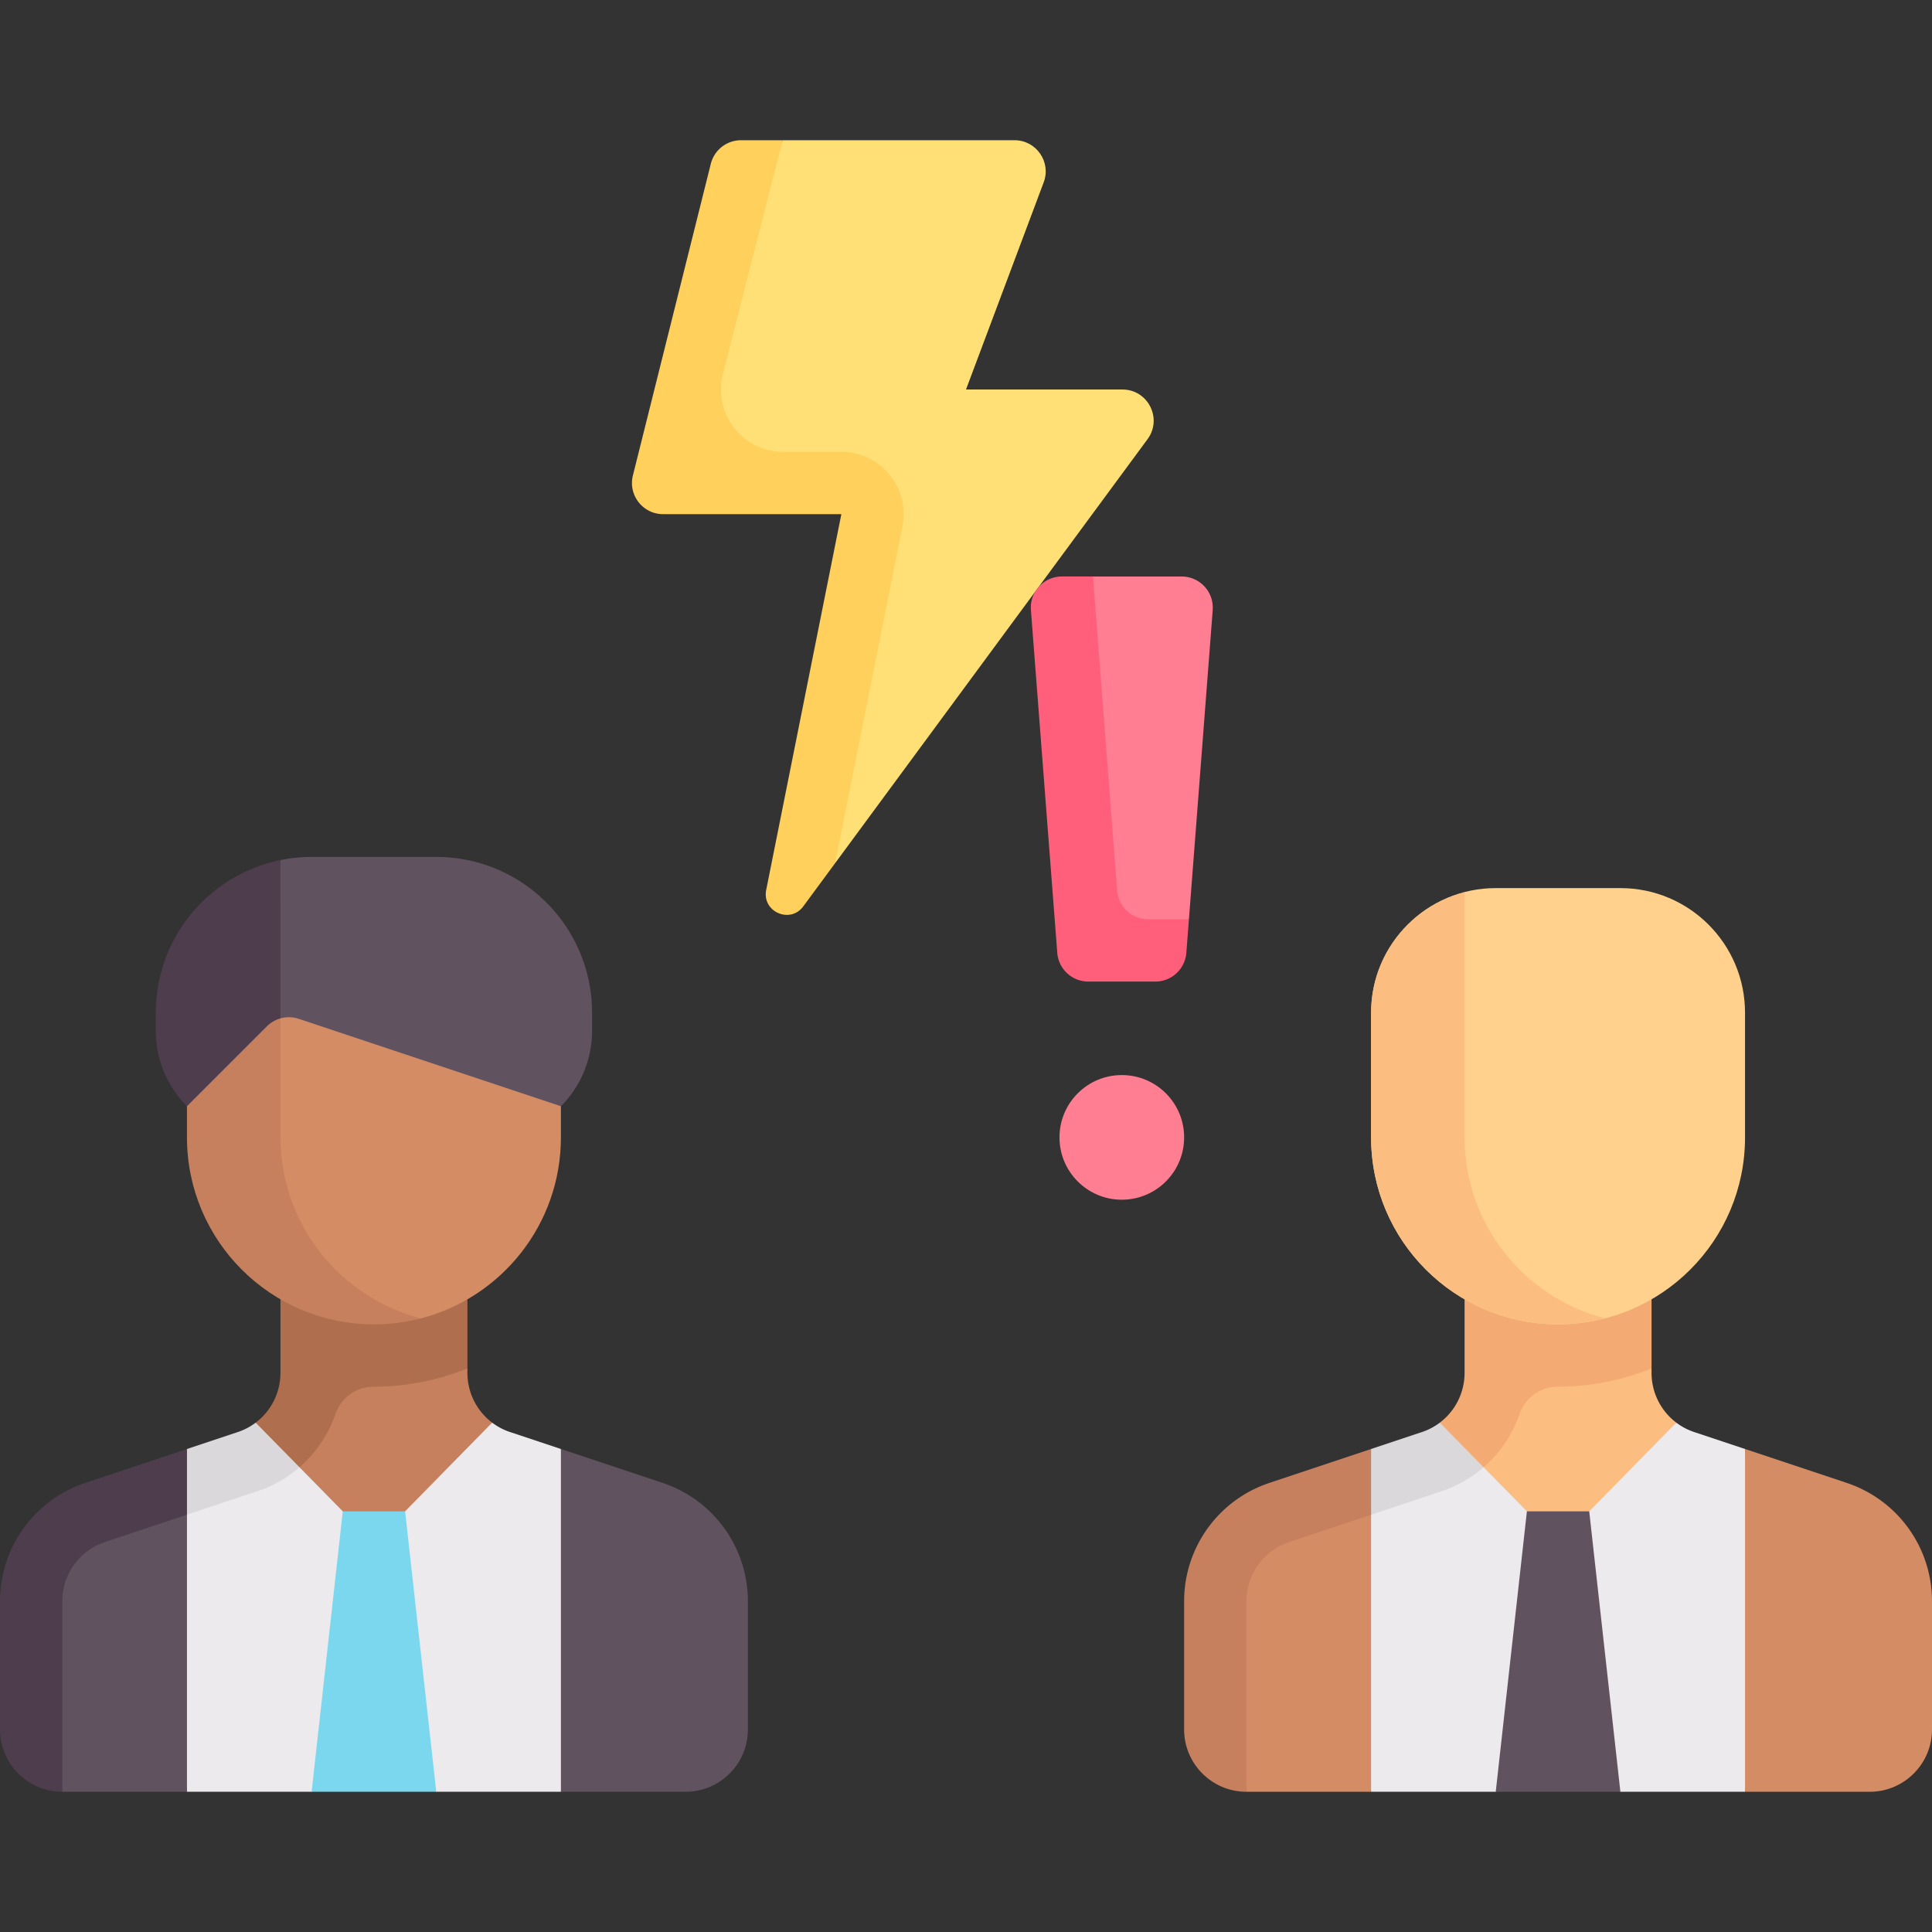 <svg viewBox="0 0 512 512" xmlns="http://www.w3.org/2000/svg"><rect x="0" y="0" width="512" height="512" fill="#333333" stroke="none"/><g><path d="M444.237 377.016a16.518 16.518 0 0 1-6.56-13.179v-1.2l-42.249-1.428-11.566 37.792 39.095 8.199z" fill="#fbbd80"></path><path d="M388.129 326.194v37.644c0 5.281-2.51 10.122-6.566 13.184l.502 18.152c9.936-3.313 17.409-11.017 20.674-20.524 1.483-4.32 5.511-7.173 10.078-7.165h.087c8.768 0 17.118-1.746 24.774-4.847v-36.443h-49.549z" fill="#f4aa73"></path><path d="M448.971 379.506a16.506 16.506 0 0 1-4.734-2.49l-23.076 23.5-8.258 8.258-8.258-8.258-11.47-11.679-37.33 9.675 7.51 76.326h33.032l16.58-8.562 16.452 8.562h33.032l6.334-45.051L462.452 384z" fill="#eceaec"></path><path d="m363.355 401.411 18.71-6.238a32.728 32.728 0 0 0 11.111-6.336l-11.613-11.816a16.48 16.48 0 0 1-4.727 2.485l-13.481 4.493-7.075 11.689z" fill="#dbd8db"></path><path d="M421.161 400.516h-16.516l-8.258 74.323h33.032z" fill="#615260"></path><path d="m363.355 401.411-26.963-4.046c-13.488 4.496-14.864 17.119-14.864 31.337v29.62l8.794 16.516h33.032v-73.427zM462.452 383.999l26.963 8.988A33.033 33.033 0 0 1 512 424.324v33.998c0 9.121-7.395 16.516-16.516 16.516h-33.032z" fill="#d48c64"></path><path d="m341.621 408.657 21.734-7.246v-17.412l-26.963 8.988a33.032 33.032 0 0 0-22.586 31.337v33.998c0 9.121 7.395 16.516 16.516 16.516v-50.516a16.492 16.492 0 0 1 11.299-15.665z" fill="#c6805d"></path><path d="M297.464 103.226H256l20.59-54.907c2.025-5.399-1.966-11.157-7.732-11.157h-61.449l-31.361 84.646 52.561 10.425-7.299 96.525 82.803-112.375c4.017-5.453.124-13.157-6.649-13.157z" fill="#ffe077"></path><path d="M130.431 377.016a16.518 16.518 0 0 1-6.56-13.179v-1.2l-42.249-1.428-11.566 37.792 39.095 8.199z" fill="#c6805d"></path><path d="M74.323 326.194v37.644c0 5.281-2.51 10.122-6.566 13.184l.502 18.152c9.936-3.313 17.409-11.017 20.674-20.524 1.483-4.32 5.511-7.173 10.078-7.165h.087c8.768 0 17.118-1.746 24.774-4.847v-36.443H74.323z" fill="#af6e4d"></path><path d="M135.164 379.506a16.506 16.506 0 0 1-4.734-2.49l-23.076 23.5-8.258 8.258-8.258-8.258-11.47-11.679-37.33 9.675 7.51 76.326H82.58l16.58-8.562 16.452 8.562h33.032l6.334-45.051L148.645 384z" fill="#eceaec"></path><path d="m49.548 401.411 18.71-6.238a32.728 32.728 0 0 0 11.111-6.336l-11.613-11.816a16.48 16.48 0 0 1-4.727 2.485l-13.481 4.493-7.075 11.689z" fill="#dbd8db"></path><path d="M107.355 400.516H90.839l-8.258 74.323h33.032z" fill="#7ad7ee"></path><path d="M115.613 235.355H93.641c-18.243 0-33.032 14.789-33.032 33.032v33.032c0 27.365 11.123 48.713 38.488 48.713l12.448-.741c21.34-5.521 37.101-24.906 37.101-47.972v-33.032c-.001-18.243-14.79-33.032-33.033-33.032z" fill="#d48c64"></path><path d="m49.548 401.411-26.963-4.046c-13.488 4.496-14.864 17.119-14.864 31.337v29.62l8.794 16.516h33.032v-73.427zM148.645 383.999l26.963 8.988a33.032 33.032 0 0 1 22.586 31.337v33.998c0 9.121-7.395 16.516-16.516 16.516h-33.032v-90.839z" fill="#615260"></path><path d="m27.815 408.657 21.734-7.246v-17.412l-26.963 8.988A33.033 33.033 0 0 0 0 424.324v33.998c0 9.121 7.395 16.516 16.516 16.516v-50.516a16.49 16.49 0 0 1 11.299-15.665z" fill="#4e3d4d"></path><path d="M74.323 301.419v-64.897c-14.222 3.683-24.774 16.49-24.774 31.864v33.032c0 27.365 22.183 49.548 49.548 49.548 4.285 0 8.482-.554 12.448-1.577-21.359-5.507-37.222-24.89-37.222-47.97z" fill="#c6805d"></path><path d="M313.147 152.774h-23.503c-4.81 0-8.603 4.095-8.234 8.891l6.988 90.839 26.68-8.891 6.303-81.947c.369-4.797-3.424-8.892-8.234-8.892z" fill="#ff7e92"></path><circle cx="297.29" cy="301.419" fill="#ff7e92" r="16.516"></circle><path d="M412.903 350.968c-27.365 0-49.548-22.184-49.548-49.548v-33.032c0-18.243 14.789-33.032 33.032-33.032h33.032c18.243 0 33.032 14.789 33.032 33.032v33.032c.001 27.364-22.183 49.548-49.548 49.548z" fill="#ffd18d"></path><path d="M388.129 301.419v-64.897c-14.222 3.683-24.774 16.49-24.774 31.864v33.032c0 27.365 22.183 49.548 49.548 49.548 4.285 0 8.421-.601 12.387-1.624-21.359-5.507-37.161-24.843-37.161-47.923z" fill="#fbbd80"></path><path d="M115.613 227.097H82.581c-2.828 0-5.589.291-8.258.832l-7.198 17.461 7.2 24.494a8.253 8.253 0 0 1 4.84.117l69.481 23.16a28.194 28.194 0 0 0 8.258-19.937v-4.837c-.001-22.804-18.487-41.29-41.291-41.29z" fill="#615260"></path><path d="M74.323 227.929c-18.846 3.827-33.032 20.483-33.032 40.458v4.837c0 7.478 2.97 14.649 8.258 19.937l21.165-21.165a8.31 8.31 0 0 1 3.611-2.112z" fill="#4e3d4d"></path><path d="M222.966 119.742H207.58c-10.78 0-18.67-10.159-16.002-20.604l15.831-61.977h-11.026a8.259 8.259 0 0 0-8.012 6.255l-20.645 82.58c-1.303 5.212 2.639 10.261 8.012 10.261h47.23l-19.917 99.585c-1.155 5.775 6.341 9.088 9.834 4.347l8.424-11.433 17.853-89.26c2.044-10.219-5.773-19.754-16.196-19.754z" fill="#ffd05b"></path><path d="M304.278 243.613a8.257 8.257 0 0 1-8.233-7.625l-6.401-83.214h-8.21c-4.81 0-8.603 4.095-8.234 8.891l6.987 90.839a8.259 8.259 0 0 0 8.234 7.625h17.738a8.259 8.259 0 0 0 8.234-7.625l.684-8.891z" fill="#ff5f7a"></path></g></svg>